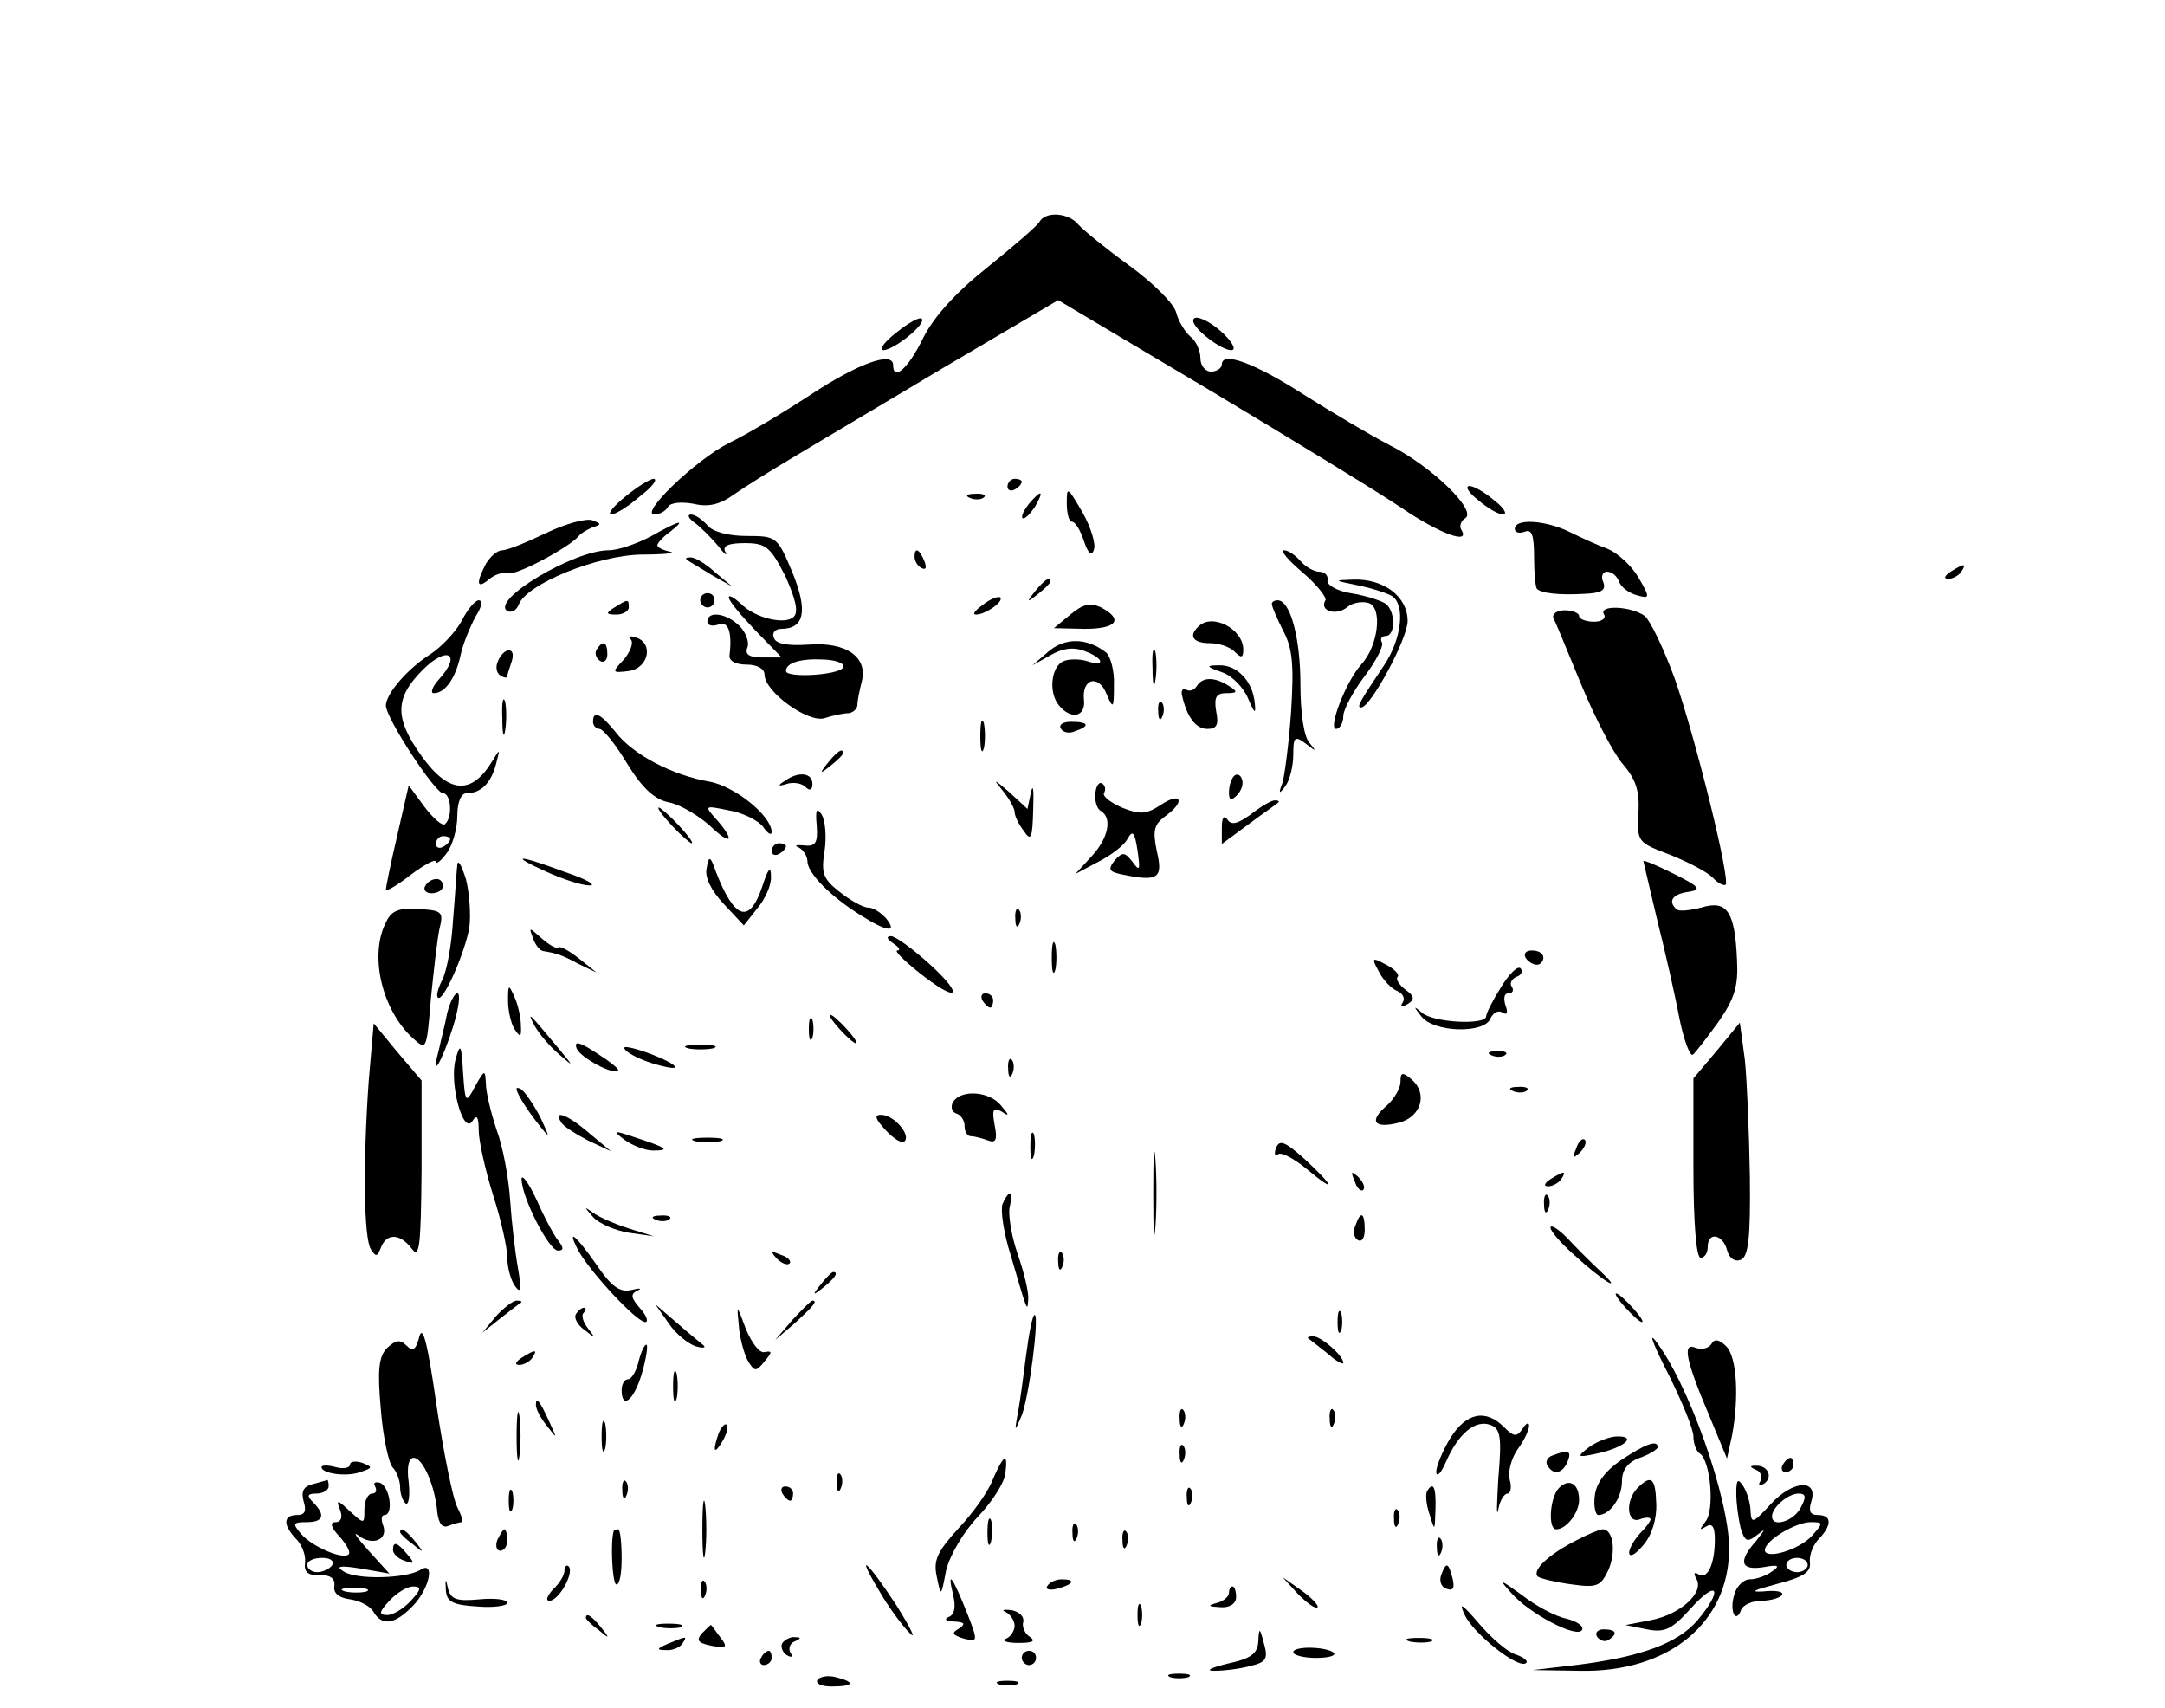 <?xml version="1.0" standalone="no"?>
<!DOCTYPE svg PUBLIC "-//W3C//DTD SVG 20010904//EN"
 "http://www.w3.org/TR/2001/REC-SVG-20010904/DTD/svg10.dtd">
<svg version="1.0" xmlns="http://www.w3.org/2000/svg"
 width="303pt" height="239pt" viewBox="0 0 303 239"
 preserveAspectRatio="xMidYMid meet">

<g transform="translate(0,239) scale(0.1,-0.1)"
fill="#000000" stroke="none">
<path d="M1455 2080 c-3 -6 -36 -34 -73 -64 -44 -35 -75 -69 -90 -99 -21 -43
-42 -61 -42 -38 0 20 -48 3 -115 -41 -38 -25 -90 -56 -115 -68 -47 -24 -126
-100 -104 -100 7 0 16 5 19 11 4 6 19 7 36 4 20 -5 37 -1 56 13 16 11 51 33
78 49 28 17 123 73 213 127 l163 96 212 -126 c117 -70 238 -144 269 -165 53
-36 97 -52 83 -30 -3 5 0 13 6 16 16 11 -48 73 -106 102 -27 14 -81 46 -119
70 -70 45 -116 62 -116 43 0 -5 -7 -10 -15 -10 -8 0 -15 8 -15 19 0 10 -6 24
-14 30 -8 7 -17 22 -20 34 -3 12 -32 41 -65 65 -33 24 -65 50 -72 58 -13 16
-45 19 -54 4z"/>
<path d="M1255 1925 c-17 -13 -25 -24 -19 -25 15 0 61 37 54 44 -3 3 -19 -6
-35 -19z"/>
<path d="M1670 1941 c0 -11 39 -41 53 -41 13 0 -12 29 -35 41 -12 6 -18 6 -18
0z"/>
<path d="M875 1695 c-16 -13 -25 -24 -20 -25 6 0 24 11 40 25 17 13 26 24 20
25 -5 0 -23 -11 -40 -25z"/>
<path d="M1410 1709 c0 -5 5 -7 10 -4 6 3 10 8 10 11 0 2 -4 4 -10 4 -5 0 -10
-5 -10 -11z"/>
<path d="M1493 1686 c0 -14 3 -26 7 -26 5 0 12 -12 17 -27 6 -18 11 -22 14
-12 3 7 -4 31 -16 52 -21 36 -22 37 -22 13z"/>
<path d="M2069 1690 c13 -11 28 -20 35 -20 6 1 0 10 -13 20 -13 11 -28 20 -35
20 -6 -1 0 -10 13 -20z"/>
<path d="M1358 1693 c7 -3 16 -2 19 1 4 3 -2 6 -13 5 -11 0 -14 -3 -6 -6z"/>
<path d="M1440 1685 c-7 -9 -11 -17 -9 -20 3 -2 10 5 17 15 14 24 10 26 -8 5z"/>
<path d="M764 1644 c-27 -13 -54 -24 -61 -24 -7 0 -17 -9 -23 -19 -14 -27 -13
-36 4 -22 8 7 20 11 28 9 12 -3 86 37 98 52 3 4 12 9 19 12 13 4 13 5 0 10 -9
3 -38 -5 -65 -18z"/>
<path d="M973 1658 c9 -7 24 -22 33 -33 8 -11 13 -14 9 -7 -4 8 4 12 27 12 30
0 36 -5 57 -46 14 -31 19 -50 12 -57 -12 -12 -55 -2 -75 19 -9 8 -16 12 -16 8
0 -5 17 -25 37 -46 l37 -38 -27 0 c-18 0 -25 4 -21 14 3 7 -2 21 -11 30 -18
18 -45 22 -45 6 0 -5 7 -7 15 -4 14 6 20 -10 16 -43 -1 -8 9 -13 24 -13 15 0
25 -6 25 -14 0 -24 61 -68 84 -61 12 4 27 7 34 7 6 1 12 6 12 12 0 6 3 20 6
32 9 34 -21 56 -74 52 -30 -2 -47 1 -49 10 -3 6 2 12 10 12 33 0 38 25 16 79
-21 50 -22 51 -64 51 -26 0 -48 6 -55 15 -7 8 -17 15 -23 15 -6 0 -3 -6 6 -12z
m207 -202 c-6 -11 -80 -15 -80 -5 0 12 22 18 55 16 17 -1 28 -6 25 -11z"/>
<path d="M910 1639 c-19 -10 -45 -19 -58 -19 -49 0 -166 -70 -142 -85 6 -3 13
1 16 9 11 29 110 69 172 70 31 0 49 2 40 4 -10 2 -18 6 -18 9 0 3 8 12 18 19
24 19 13 16 -28 -7z"/>
<path d="M2120 1650 c0 -5 6 -7 14 -4 10 4 13 -5 13 -36 0 -22 2 -42 4 -44 6
-6 30 -9 66 -7 24 1 31 5 27 16 -4 8 -1 15 5 15 7 0 14 -6 17 -14 3 -8 14 -16
25 -19 18 -5 19 -4 2 25 -10 17 -29 34 -43 40 -14 5 -38 16 -54 24 -33 16 -76
19 -76 4z"/>
<path d="M1280 1611 c0 -6 4 -13 10 -16 6 -3 7 1 4 9 -7 18 -14 21 -14 7z"/>
<path d="M1823 1589 c20 -17 34 -35 32 -39 -9 -15 15 -22 30 -10 8 7 22 9 31
6 19 -7 13 -60 -11 -86 -21 -23 -47 -90 -35 -90 5 0 10 8 10 18 0 9 14 35 30
56 16 21 27 43 24 47 -3 5 0 9 5 9 15 0 14 37 -1 46 -7 4 -28 11 -48 14 -19 3
-34 12 -32 18 1 7 -4 12 -12 12 -7 0 -19 7 -26 15 -7 8 -17 15 -23 15 -6 0 6
-14 26 -31z"/>
<path d="M961 1607 c2 -2 18 -11 34 -21 l30 -17 -24 20 c-13 12 -28 21 -34 21
-6 0 -8 -1 -6 -3z"/>
<path d="M2730 1590 c-9 -6 -10 -10 -3 -10 6 0 15 5 18 10 8 12 4 12 -15 0z"/>
<path d="M1449 1563 c-13 -16 -12 -17 4 -4 9 7 17 15 17 17 0 8 -8 3 -21 -13z"/>
<path d="M1900 1571 c20 -4 41 -11 48 -15 19 -12 14 -60 -11 -97 -34 -51 -39
-59 -32 -59 13 0 65 96 65 121 0 34 -33 59 -75 58 -29 -1 -29 -1 5 -8z"/>
<path d="M980 1550 c0 -5 5 -10 10 -10 6 0 10 5 10 10 0 6 -4 10 -10 10 -5 0
-10 -4 -10 -10z"/>
<path d="M1376 1544 c-11 -8 -16 -14 -10 -14 13 0 39 18 34 24 -3 2 -14 -2
-24 -10z"/>
<path d="M646 1521 c-8 -15 -28 -36 -43 -46 -33 -21 -62 -55 -63 -72 0 -18 69
-123 80 -123 11 0 14 -33 3 -43 -3 -4 -16 7 -29 24 l-22 30 -16 -70 c-9 -38
-16 -73 -16 -76 0 -3 16 6 35 21 19 14 35 23 35 18 0 -4 7 1 15 12 8 10 15 34
15 52 0 19 5 32 13 32 20 0 34 14 41 40 6 23 6 23 -5 5 -29 -48 -61 -46 -99 7
-38 53 -38 81 2 121 34 34 55 22 22 -14 -9 -10 -12 -19 -7 -19 16 0 31 21 38
55 4 17 14 40 21 53 8 12 10 22 4 22 -5 0 -16 -13 -24 -29z m-16 -305 c0 -3
-4 -8 -10 -11 -5 -3 -10 -1 -10 4 0 6 5 11 10 11 6 0 10 -2 10 -4z"/>
<path d="M860 1540 c-13 -8 -12 -10 3 -10 9 0 17 5 17 10 0 12 -1 12 -20 0z"/>
<path d="M1498 1530 l-23 -19 43 -1 c45 0 55 13 23 30 -15 7 -25 5 -43 -10z"/>
<path d="M1780 1545 c0 -4 7 -20 16 -38 13 -24 15 -48 11 -112 -3 -44 -9 -89
-12 -100 -6 -16 -5 -17 4 -5 6 8 11 28 11 44 0 25 2 27 18 15 14 -11 15 -11 5
1 -8 8 -13 42 -13 82 0 65 -14 118 -32 118 -4 0 -8 -2 -8 -5z"/>
<path d="M2174 1525 c3 -5 20 -47 39 -93 19 -46 45 -96 58 -111 18 -21 24 -37
22 -69 -2 -40 -1 -41 44 -58 25 -10 52 -24 60 -32 7 -8 16 -12 18 -10 7 7 -42
205 -71 288 -15 41 -34 81 -42 88 -19 14 -66 16 -57 2 3 -5 -3 -10 -14 -10
-12 0 -21 4 -21 8 0 4 -9 8 -20 8 -11 0 -18 -5 -16 -11z"/>
<path d="M1677 1513 c-14 -13 -7 -23 16 -23 13 0 28 -5 35 -12 9 -9 12 -9 12
3 0 29 -44 52 -63 32z"/>
<path d="M883 1495 c4 -5 -1 -17 -10 -28 -17 -18 -17 -19 7 -16 28 4 35 39 10
47 -8 3 -12 1 -7 -3z"/>
<path d="M1467 1478 l-22 -19 25 14 c17 10 32 12 48 6 27 -10 30 -23 3 -14
-10 3 -25 3 -32 0 -18 -7 -22 -44 -7 -62 17 -21 38 -16 35 8 -3 30 21 36 32 7
9 -21 10 -19 10 13 1 20 -5 41 -11 46 -27 21 -58 21 -81 1z"/>
<path d="M835 1481 c-3 -5 -1 -12 5 -16 5 -3 10 1 10 9 0 18 -6 21 -15 7z"/>
<path d="M1613 1455 c0 -22 2 -30 4 -17 2 12 2 30 0 40 -3 9 -5 -1 -4 -23z"/>
<path d="M697 1465 c-4 -8 -2 -17 3 -20 6 -4 10 -4 10 -1 0 2 3 11 6 20 3 9 2
16 -4 16 -5 0 -12 -7 -15 -15z"/>
<path d="M1711 1449 c14 -5 30 -22 36 -37 9 -21 11 -22 9 -5 -3 30 -25 53 -50
52 -19 0 -18 -2 5 -10z"/>
<path d="M1675 1430 c-4 -6 -10 -8 -15 -5 -4 3 -7 -1 -6 -7 7 -31 19 -48 36
-48 13 0 16 6 12 25 -3 19 0 25 14 25 16 0 17 2 4 10 -20 13 -37 13 -45 0z"/>
<path d="M703 1385 c0 -22 2 -30 4 -17 2 12 2 30 0 40 -3 9 -5 -1 -4 -23z"/>
<path d="M1621 1394 c0 -11 3 -14 6 -6 3 7 2 16 -1 19 -3 4 -6 -2 -5 -13z"/>
<path d="M830 1380 c0 -5 4 -10 9 -10 5 0 23 -22 39 -49 21 -34 38 -50 59 -54
15 -3 40 -18 56 -32 30 -29 37 -23 10 8 -18 20 -17 20 17 13 19 -3 41 -14 48
-23 6 -9 12 -13 12 -7 -1 23 -51 63 -86 70 -53 9 -108 38 -132 69 -21 26 -32
32 -32 15z"/>
<path d="M1372 1360 c0 -19 2 -27 5 -17 2 9 2 25 0 35 -3 9 -5 1 -5 -18z"/>
<path d="M1485 1370 c3 -5 12 -7 20 -3 21 7 19 13 -6 13 -11 0 -18 -4 -14 -10z"/>
<path d="M1159 1323 c-13 -16 -12 -17 4 -4 9 7 17 15 17 17 0 8 -8 3 -21 -13z"/>
<path d="M1098 1297 c-10 -6 -9 -8 3 -4 9 3 21 1 26 -4 6 -6 10 -5 10 4 0 16
-20 18 -39 4z"/>
<path d="M1727 1304 c-4 -4 -7 -14 -7 -23 0 -11 3 -12 11 -4 6 6 10 16 7 23
-2 6 -7 8 -11 4z"/>
<path d="M1403 1284 c9 -11 17 -25 17 -30 0 -6 6 -18 13 -27 10 -15 12 -10 13
30 1 27 0 37 -3 25 l-5 -24 -26 24 c-21 18 -23 19 -9 2z"/>
<path d="M1533 1280 c-1 -11 2 -22 8 -25 16 -10 10 -38 -13 -63 l-23 -25 32
17 c18 9 36 23 41 32 7 13 10 10 14 -16 4 -28 3 -30 -7 -16 -11 14 -14 14 -25
2 -10 -13 -8 -16 12 -20 49 -10 56 -5 47 33 -6 29 -4 37 12 49 28 20 23 35 -6
16 -21 -14 -30 -14 -55 -4 -16 7 -27 16 -25 20 3 5 2 11 -3 14 -4 2 -8 -4 -9
-14z"/>
<path d="M1750 1250 c-18 -13 -27 -15 -32 -7 -5 7 -8 3 -8 -11 l0 -23 38 28
c20 15 39 28 41 30 2 2 0 3 -5 3 -5 0 -20 -9 -34 -20z"/>
<path d="M940 1235 c13 -14 26 -25 28 -25 3 0 -5 11 -18 25 -13 14 -26 25 -28
25 -3 0 5 -11 18 -25z"/>
<path d="M1143 1235 c2 -25 -2 -30 -18 -28 -11 1 -14 0 -7 -3 6 -3 12 -12 12
-19 0 -17 33 -50 75 -76 36 -23 52 -25 35 -4 -7 8 -18 15 -25 15 -7 0 -25 10
-40 22 -23 18 -26 26 -21 57 3 20 1 43 -4 51 -7 11 -9 7 -7 -15z"/>
<path d="M1080 1199 c0 -5 5 -7 10 -4 6 3 10 8 10 11 0 2 -4 4 -10 4 -5 0 -10
-5 -10 -11z"/>
<path d="M640 1180 c-1 -8 -3 -43 -6 -78 -2 -35 -9 -72 -15 -83 -6 -12 -9 -23
-6 -25 7 -7 38 63 44 99 2 18 0 48 -5 67 -6 19 -11 28 -12 20z"/>
<path d="M765 1170 c22 -10 49 -19 60 -19 11 0 -5 9 -35 19 -67 25 -78 24 -25
0z"/>
<path d="M989 1175 c-3 -12 6 -31 24 -50 l28 -30 19 24 c11 13 20 33 19 45 0
15 -4 11 -12 -14 -18 -54 -39 -47 -65 20 -8 23 -10 23 -13 5z"/>
<path d="M2300 1185 c0 -1 9 -38 19 -81 11 -44 25 -105 31 -137 6 -31 15 -55
19 -53 4 3 20 24 36 46 23 33 28 51 26 87 -3 68 -14 84 -50 73 -16 -4 -32 -6
-35 -2 -12 11 -5 21 17 24 19 3 16 7 -20 25 -24 12 -43 20 -43 18z"/>
<path d="M595 1150 c-3 -5 1 -10 9 -10 9 0 16 5 16 10 0 6 -4 10 -9 10 -6 0
-13 -4 -16 -10z"/>
<path d="M541 1101 c-25 -46 -7 -124 37 -164 19 -17 19 -17 25 55 4 40 9 84
12 98 6 24 4 26 -29 28 -26 2 -38 -2 -45 -17z"/>
<path d="M1421 1104 c0 -11 3 -14 6 -6 3 7 2 16 -1 19 -3 4 -6 -2 -5 -13z"/>
<path d="M746 1077 c3 -9 10 -18 15 -18 18 -3 25 -5 49 -18 l25 -12 -25 20
c-14 11 -27 18 -29 15 -2 -2 -13 4 -23 13 -18 16 -18 16 -12 0z"/>
<path d="M1250 1070 c8 -5 11 -10 6 -10 -5 0 8 -13 29 -30 55 -44 67 -36 17
10 -24 22 -49 40 -55 40 -7 0 -6 -4 3 -10z"/>
<path d="M1472 1050 c0 -19 2 -27 5 -17 2 9 2 25 0 35 -3 9 -5 1 -5 -18z"/>
<path d="M2135 1050 c3 -5 10 -10 16 -10 5 0 9 5 9 10 0 6 -7 10 -16 10 -8 0
-12 -4 -9 -10z"/>
<path d="M1930 1030 c6 -12 18 -24 26 -27 7 -3 11 -10 7 -16 -4 -6 -1 -7 7 -2
10 6 10 11 -3 20 -9 7 -14 15 -11 18 3 3 -4 11 -16 17 -20 11 -21 10 -10 -10z"/>
<path d="M2101 1009 c-12 -19 -21 -37 -21 -41 0 -13 -75 -9 -90 5 -12 10 -12
9 -1 -5 17 -23 89 -25 97 -3 4 8 11 12 17 8 6 -4 8 0 4 10 -3 10 -2 17 4 17 6
0 8 4 5 9 -4 5 0 11 6 14 7 2 10 8 6 12 -4 4 -16 -8 -27 -26z"/>
<path d="M711 990 c0 -14 4 -32 9 -40 8 -12 10 -12 9 5 0 11 -4 29 -9 40 -8
18 -9 18 -9 -5z"/>
<path d="M626 973 c-3 -16 -9 -39 -12 -53 -12 -44 5 -15 20 33 8 26 11 47 6
47 -4 0 -10 -12 -14 -27z"/>
<path d="M1375 990 c3 -5 8 -10 11 -10 2 0 4 5 4 10 0 6 -5 10 -11 10 -5 0 -7
-4 -4 -10z"/>
<path d="M748 955 c6 -11 21 -29 34 -40 22 -19 22 -19 -2 10 -40 48 -43 51
-32 30z"/>
<path d="M1132 950 c0 -14 2 -19 5 -12 2 6 2 18 0 25 -3 6 -5 1 -5 -13z"/>
<path d="M1175 950 c10 -11 20 -20 23 -20 3 0 -3 9 -13 20 -10 11 -20 20 -23
20 -3 0 3 -9 13 -20z"/>
<path d="M516 877 c-8 -114 -7 -219 3 -235 7 -11 9 -11 14 2 8 21 27 20 43 -1
11 -15 13 1 14 109 l0 126 -34 40 -33 40 -7 -81z"/>
<path d="M2403 920 l-33 -39 0 -125 c0 -77 4 -126 10 -126 6 0 10 7 10 15 0
22 21 18 27 -4 3 -12 11 -17 19 -14 11 4 14 30 13 117 -1 61 -4 134 -7 163
l-7 52 -32 -39z"/>
<path d="M807 923 c5 -13 52 -38 58 -31 2 2 -12 13 -31 25 -23 15 -31 17 -27
6z"/>
<path d="M638 909 c-10 -33 10 -108 23 -88 6 10 9 7 9 -13 0 -14 9 -55 20 -90
11 -34 20 -74 20 -88 0 -14 5 -32 11 -40 8 -11 9 -4 4 25 -4 22 -9 65 -11 95
-2 31 -10 75 -19 99 -8 24 -15 53 -15 65 -1 20 -2 19 -15 -4 -13 -25 -14 -24
-17 20 -2 38 -4 41 -10 19z"/>
<path d="M876 920 c6 -6 25 -15 44 -20 43 -12 26 3 -20 19 -22 7 -31 8 -24 1z"/>
<path d="M963 923 c9 -2 25 -2 35 0 9 3 1 5 -18 5 -19 0 -27 -2 -17 -5z"/>
<path d="M2088 913 c7 -3 16 -2 19 1 4 3 -2 6 -13 5 -11 0 -14 -3 -6 -6z"/>
<path d="M1411 894 c0 -11 3 -14 6 -6 3 7 2 16 -1 19 -3 4 -6 -2 -5 -13z"/>
<path d="M1960 876 c0 -9 -9 -24 -19 -33 -26 -22 -18 -33 17 -24 31 8 41 41
17 61 -12 10 -15 10 -15 -4z"/>
<path d="M728 854 c6 -11 18 -28 27 -39 15 -19 15 -18 1 12 -9 17 -21 35 -27
39 -8 4 -8 1 -1 -12z"/>
<path d="M2118 863 c7 -3 16 -2 19 1 4 3 -2 6 -13 5 -11 0 -14 -3 -6 -6z"/>
<path d="M1334 848 c-4 -6 -2 -14 4 -16 7 -2 12 -10 12 -18 0 -8 4 -14 9 -14
5 0 16 -3 24 -6 11 -4 13 1 9 22 -4 21 -2 25 9 19 12 -8 12 -6 0 8 -16 20 -56
23 -67 5z"/>
<path d="M785 820 c3 -6 21 -17 38 -26 l32 -15 -30 25 c-30 26 -51 34 -40 16z"/>
<path d="M1240 808 c11 -12 23 -19 26 -15 9 9 -15 37 -33 37 -10 0 -8 -6 7
-22z"/>
<path d="M874 795 c11 -8 29 -15 40 -15 25 0 19 4 -24 18 -32 11 -33 10 -16
-3z"/>
<path d="M1442 785 c0 -16 2 -22 5 -12 2 9 2 23 0 30 -3 6 -5 -1 -5 -18z"/>
<path d="M1614 720 c0 -52 1 -74 3 -47 2 26 2 68 0 95 -2 26 -3 4 -3 -48z"/>
<path d="M973 793 c9 -2 25 -2 35 0 9 3 1 5 -18 5 -19 0 -27 -2 -17 -5z"/>
<path d="M1786 784 c-3 -8 -2 -13 3 -9 5 3 23 -7 40 -21 42 -35 39 -25 -3 14
-27 24 -35 28 -40 16z"/>
<path d="M2206 783 c-6 -14 -5 -15 5 -6 7 7 10 15 7 18 -3 3 -9 -2 -12 -12z"/>
<path d="M730 740 c0 -25 38 -100 51 -100 8 0 8 4 1 13 -6 7 -20 33 -31 58
-11 24 -21 37 -21 29z"/>
<path d="M1896 737 c3 -10 9 -15 12 -12 3 3 0 11 -7 18 -10 9 -11 8 -5 -6z"/>
<path d="M2170 740 c-9 -6 -10 -10 -3 -10 6 0 15 5 18 10 8 12 4 12 -15 0z"/>
<path d="M1403 705 c-3 -9 2 -42 12 -73 23 -79 23 -79 24 -60 1 10 -6 38 -15
64 -9 26 -13 55 -11 65 6 23 -1 25 -10 4z"/>
<path d="M2161 704 c0 -11 3 -14 6 -6 3 7 2 16 -1 19 -3 4 -6 -2 -5 -13z"/>
<path d="M830 687 c8 -9 31 -19 50 -22 l35 -5 -35 11 c-19 6 -42 16 -50 22
-13 9 -13 9 0 -6z"/>
<path d="M918 683 c7 -3 16 -2 19 1 4 3 -2 6 -13 5 -11 0 -14 -3 -6 -6z"/>
<path d="M1897 675 c-4 -8 -2 -17 3 -20 6 -4 10 3 10 14 0 25 -6 27 -13 6z"/>
<path d="M2170 672 c0 -5 15 -22 33 -38 39 -36 72 -56 37 -23 -14 13 -35 34
-47 47 -13 13 -23 19 -23 14z"/>
<path d="M810 639 c17 -30 81 -99 93 -99 5 0 2 9 -7 19 -13 15 -14 20 -4 25 7
3 4 4 -8 1 -16 -4 -28 4 -49 35 -30 43 -43 53 -25 19z"/>
<path d="M1087 629 c7 -7 15 -10 18 -7 3 3 -2 9 -12 12 -14 6 -15 5 -6 -5z"/>
<path d="M1481 624 c0 -11 3 -14 6 -6 3 7 2 16 -1 19 -3 4 -6 -2 -5 -13z"/>
<path d="M1149 593 c-13 -16 -12 -17 4 -4 16 13 21 21 13 21 -2 0 -10 -8 -17
-17z"/>
<path d="M2275 560 c10 -11 20 -20 23 -20 3 0 -3 9 -13 20 -10 11 -20 20 -23
20 -3 0 3 -9 13 -20z"/>
<path d="M694 548 l-19 -23 25 20 c14 11 27 21 29 22 2 2 0 3 -6 3 -5 0 -18
-10 -29 -22z"/>
<path d="M1109 543 l-24 -28 28 24 c25 23 32 31 24 31 -2 0 -14 -12 -28 -27z"/>
<path d="M806 551 c-3 -5 2 -15 12 -22 15 -12 16 -12 5 2 -7 9 -10 19 -6 22 3
4 4 7 0 7 -3 0 -8 -4 -11 -9z"/>
<path d="M936 538 c10 -15 28 -29 38 -32 10 -3 15 -2 10 2 -5 4 -22 18 -38 32
l-29 25 19 -27z"/>
<path d="M1034 535 c1 -16 7 -38 12 -48 10 -17 12 -17 24 -2 11 13 11 15 0 13
-7 -2 -18 13 -26 32 -13 35 -13 35 -10 5z"/>
<path d="M1872 540 c0 -14 2 -19 5 -12 2 6 2 18 0 25 -3 6 -5 1 -5 -13z"/>
<path d="M1436 493 c-4 -31 -9 -69 -12 -83 -4 -23 -4 -24 5 -3 11 24 26 143
19 143 -3 0 -8 -26 -12 -57z"/>
<path d="M587 520 c-5 -19 -9 -22 -18 -13 -9 9 -15 8 -27 -3 -12 -12 -14 -31
-9 -86 3 -39 11 -76 17 -82 5 -5 10 -18 10 -27 0 -10 4 -20 8 -23 4 -2 6 11 4
30 -3 21 0 34 7 34 13 0 30 -40 33 -76 2 -16 7 -23 16 -19 8 3 16 5 18 5 3 0
0 9 -6 21 -6 11 -19 75 -29 142 -12 84 -19 114 -24 97z"/>
<path d="M2335 467 c19 -38 35 -77 35 -87 0 -10 4 -21 9 -24 15 -10 21 -79 8
-95 -9 -12 -9 -13 1 -7 8 5 12 0 12 -18 0 -34 -10 -57 -23 -49 -6 4 -7 1 -3
-6 12 -19 -22 -50 -63 -58 l-36 -7 30 -6 c25 -5 35 0 62 30 37 41 45 26 9 -17
-28 -33 -81 -52 -171 -63 l-60 -7 65 -1 c125 -3 210 67 210 171 0 71 -58 234
-104 292 -9 11 0 -11 19 -48z"/>
<path d="M1831 517 c2 -1 14 -11 27 -21 12 -11 22 -16 22 -13 0 10 -31 37 -42
37 -6 0 -9 -1 -7 -3z"/>
<path d="M2395 509 c-4 -6 -14 -8 -22 -5 -19 8 -14 -17 20 -97 l24 -58 7 32
c10 53 7 110 -8 125 -10 10 -17 11 -21 3z"/>
<path d="M894 486 c-3 -14 -10 -26 -15 -26 -5 0 -9 -7 -9 -15 0 -28 17 -15 28
22 6 20 9 39 7 41 -2 2 -7 -7 -11 -22z"/>
<path d="M730 490 c-9 -6 -10 -10 -3 -10 6 0 15 5 18 10 8 12 4 12 -15 0z"/>
<path d="M942 450 c0 -19 2 -27 5 -17 2 9 2 25 0 35 -3 9 -5 1 -5 -18z"/>
<path d="M723 380 c0 -30 2 -43 4 -27 2 15 2 39 0 55 -2 15 -4 2 -4 -28z"/>
<path d="M750 424 c0 -6 7 -19 16 -30 14 -18 14 -18 3 6 -14 31 -19 36 -19 24z"/>
<path d="M1651 404 c0 -11 3 -14 6 -6 3 7 2 16 -1 19 -3 4 -6 -2 -5 -13z"/>
<path d="M1861 404 c0 -11 3 -14 6 -6 3 7 2 16 -1 19 -3 4 -6 -2 -5 -13z"/>
<path d="M842 380 c0 -19 2 -27 5 -17 2 9 2 25 0 35 -3 9 -5 1 -5 -18z"/>
<path d="M2030 378 c-11 -18 -20 -40 -20 -48 1 -8 7 -1 14 15 17 39 41 59 62
51 14 -5 16 -17 11 -74 -2 -37 -3 -57 0 -44 2 12 8 22 13 22 4 0 6 9 3 19 -3
11 2 30 11 43 9 12 16 27 16 33 0 5 -4 4 -9 -4 -8 -12 -12 -12 -26 2 -26 26
-53 20 -75 -15z"/>
<path d="M1006 385 c-9 -26 -7 -32 5 -12 6 10 9 21 6 23 -2 3 -7 -2 -11 -11z"/>
<path d="M2224 365 c-18 -14 -17 -15 11 -9 37 8 57 24 29 24 -11 0 -29 -7 -40
-15z"/>
<path d="M1651 354 c0 -11 3 -14 6 -6 3 7 2 16 -1 19 -3 4 -6 -2 -5 -13z"/>
<path d="M2269 347 c-22 -15 -35 -32 -37 -50 -2 -15 1 -27 5 -27 16 0 33 24
33 47 0 16 8 27 25 33 14 5 25 12 25 15 0 11 -18 4 -51 -18z"/>
<path d="M2172 353 c-6 -2 -10 -9 -6 -14 8 -14 21 -11 28 6 6 15 1 17 -22 8z"/>
<path d="M490 341 c0 -5 -9 -7 -20 -4 -11 3 -20 3 -20 0 0 -9 35 -14 54 -7 18
6 18 7 3 13 -9 3 -17 2 -17 -2z"/>
<path d="M1390 321 c-6 -17 -28 -48 -48 -69 -30 -33 -36 -45 -31 -68 6 -29 6
-29 13 8 5 21 24 54 45 76 20 21 37 48 38 60 4 30 -2 27 -17 -7z"/>
<path d="M2495 340 c-3 -5 -1 -10 4 -10 6 0 11 5 11 10 0 6 -2 10 -4 10 -3 0
-8 -4 -11 -10z"/>
<path d="M2458 333 c6 -2 9 -10 6 -15 -4 -7 -2 -8 5 -4 13 9 5 26 -12 25 -9 0
-8 -2 1 -6z"/>
<path d="M1171 314 c0 -11 3 -14 6 -6 3 7 2 16 -1 19 -3 4 -6 -2 -5 -13z"/>
<path d="M437 313 c-12 -3 -16 -10 -12 -24 4 -13 2 -19 -9 -19 -20 0 -20 -14
-2 -33 8 -8 14 -22 13 -33 -2 -14 4 -19 21 -18 15 0 21 -5 20 -15 -2 -10 6
-17 22 -19 14 -2 29 -10 33 -18 12 -20 30 -17 55 9 24 25 31 64 10 50 -20 -12
-89 -14 -107 -2 -12 7 -6 9 24 4 l40 -7 -30 33 c-16 18 -22 27 -13 20 20 -15
42 -5 34 15 -3 8 -2 14 2 14 13 0 8 39 -6 45 -7 2 -10 0 -7 -5 3 -6 1 -10 -4
-10 -6 0 -11 -10 -11 -22 0 -21 0 -21 -20 -3 -18 17 -20 17 -14 2 4 -10 1 -17
-6 -17 -9 0 -7 -7 5 -20 10 -11 16 -22 13 -25 -8 -8 -52 11 -67 29 -12 14 -11
16 8 16 24 0 27 10 9 28 -9 9 -8 12 5 12 9 0 17 5 17 10 0 6 -1 9 -2 9 -2 -1
-11 -3 -21 -6z m28 -113 c-3 -5 -13 -10 -21 -10 -8 0 -14 5 -14 10 0 6 9 10
21 10 11 0 17 -4 14 -10z m48 -37 c-7 -2 -21 -2 -30 0 -10 3 -4 5 12 5 17 0
24 -2 18 -5z m62 -13 c-10 -11 -25 -20 -33 -20 -12 0 -12 4 3 20 10 11 25 20
33 20 12 0 12 -4 -3 -20z"/>
<path d="M871 304 c0 -11 3 -14 6 -6 3 7 2 16 -1 19 -3 4 -6 -2 -5 -13z"/>
<path d="M2182 308 c-13 -13 -16 -58 -4 -58 14 0 32 23 32 41 0 23 -14 31 -28
17z"/>
<path d="M2292 308 c-18 -18 -15 -51 3 -44 8 3 15 3 15 0 0 -3 -7 -12 -15 -20
-8 -9 -15 -21 -15 -27 1 -7 9 -2 20 11 12 14 19 37 18 58 -1 36 -7 41 -26 22z"/>
<path d="M2430 300 c0 -14 3 -35 6 -48 6 -19 9 -21 23 -10 13 10 12 9 -1 -8
-26 -29 -22 -42 10 -37 21 4 24 2 12 -6 -8 -6 -22 -11 -31 -11 -9 0 -19 -10
-22 -22 -7 -24 3 -41 10 -20 3 6 15 12 28 12 13 0 26 4 29 8 3 5 -9 7 -27 5
-19 -1 -12 2 18 10 39 10 50 17 48 31 -1 11 5 25 13 33 18 19 18 33 -2 33 -11
0 -13 6 -9 19 10 32 -26 30 -57 -4 -24 -26 -27 -28 -28 -10 0 11 -5 27 -10 35
-8 12 -10 10 -10 -10z m90 -20 c-10 -19 -40 -28 -40 -12 0 13 23 32 37 32 11
0 11 -5 3 -20z m16 -39 c-18 -20 -66 -34 -66 -20 0 13 43 39 64 39 18 0 18 -1
2 -19z m-6 -41 c0 -5 -7 -10 -15 -10 -8 0 -15 5 -15 10 0 6 7 10 15 10 8 0 15
-4 15 -10z"/>
<path d="M712 290 c0 -14 2 -19 5 -12 2 6 2 18 0 25 -3 6 -5 1 -5 -13z"/>
<path d="M983 250 c0 -36 2 -50 4 -32 2 17 2 47 0 65 -2 17 -4 3 -4 -33z"/>
<path d="M1095 300 c3 -5 8 -10 11 -10 2 0 4 5 4 10 0 6 -5 10 -11 10 -5 0 -7
-4 -4 -10z"/>
<path d="M1661 294 c0 -11 3 -14 6 -6 3 7 2 16 -1 19 -3 4 -6 -2 -5 -13z"/>
<path d="M1997 303 c-2 -5 -1 -19 4 -33 7 -23 7 -23 8 8 1 31 -3 40 -12 25z"/>
<path d="M1951 264 c0 -11 3 -14 6 -6 3 7 2 16 -1 19 -3 4 -6 -2 -5 -13z"/>
<path d="M1382 245 c0 -16 2 -22 5 -12 2 9 2 23 0 30 -3 6 -5 -1 -5 -18z"/>
<path d="M1501 244 c0 -11 3 -14 6 -6 3 7 2 16 -1 19 -3 4 -6 -2 -5 -13z"/>
<path d="M560 246 c0 -2 8 -10 18 -17 15 -13 16 -12 3 4 -13 16 -21 21 -21 13z"/>
<path d="M696 235 c-3 -8 -1 -15 4 -15 6 0 10 7 10 15 0 8 -2 15 -4 15 -2 0
-6 -7 -10 -15z"/>
<path d="M859 248 c-5 -16 -2 -71 3 -75 5 -2 8 14 8 36 0 23 -2 41 -5 41 -3 0
-5 -1 -6 -2z"/>
<path d="M1571 234 c0 -11 3 -14 6 -6 3 7 2 16 -1 19 -3 4 -6 -2 -5 -13z"/>
<path d="M2205 234 c-37 -19 -61 -41 -53 -50 4 -3 25 -8 47 -11 36 -5 41 -3
52 20 11 25 7 57 -8 57 -4 0 -21 -7 -38 -16z"/>
<path d="M2011 224 c0 -11 3 -14 6 -6 3 7 2 16 -1 19 -3 4 -6 -2 -5 -13z"/>
<path d="M550 221 c0 -5 7 -12 16 -15 14 -5 15 -4 4 9 -14 17 -20 19 -20 6z"/>
<path d="M790 192 c0 -6 -7 -18 -16 -26 -8 -9 -11 -16 -5 -16 13 0 35 39 27
48 -3 3 -6 0 -6 -6z"/>
<path d="M1231 163 c12 -21 31 -47 42 -58 10 -11 2 6 -18 38 -42 64 -59 78
-24 20z"/>
<path d="M2017 186 c-3 -8 0 -17 7 -19 10 -4 12 1 9 14 -6 23 -9 24 -16 5z"/>
<path d="M624 165 c1 -16 9 -21 44 -23 23 -2 42 1 42 5 0 5 -18 7 -39 5 -32
-3 -40 0 -44 15 -3 15 -4 15 -3 -2z"/>
<path d="M981 164 c0 -11 3 -14 6 -6 3 7 2 16 -1 19 -3 4 -6 -2 -5 -13z"/>
<path d="M1334 158 c4 -17 2 -28 -7 -31 -6 -3 -3 -6 8 -6 15 -1 17 -3 7 -10
-11 -6 -9 -9 7 -14 20 -5 20 -4 4 37 -20 50 -28 61 -19 24z"/>
<path d="M1466 171 c-4 -5 3 -7 14 -4 23 6 26 13 6 13 -8 0 -17 -4 -20 -9z"/>
<path d="M1817 159 c12 -12 24 -21 27 -18 2 2 -8 13 -22 23 l-27 19 22 -24z"/>
<path d="M2115 161 c25 -29 92 -64 99 -52 3 5 -6 12 -22 16 -15 3 -43 18 -62
33 -32 23 -33 23 -15 3z"/>
<path d="M1720 161 c0 -5 -8 -12 -17 -14 -14 -4 -12 -5 5 -6 13 -1 22 5 22 14
0 8 -2 15 -5 15 -3 0 -5 -4 -5 -9z"/>
<path d="M1592 130 c0 -14 2 -19 5 -12 2 6 2 18 0 25 -3 6 -5 1 -5 -13z"/>
<path d="M2050 130 c12 -26 76 -77 86 -67 3 3 -4 8 -15 12 -11 3 -34 23 -51
43 -24 28 -29 31 -20 12z"/>
<path d="M1408 134 c6 -3 12 -12 12 -19 0 -7 -6 -16 -12 -18 -7 -3 1 -6 17 -6
19 0 25 2 17 8 -7 4 -12 14 -10 21 2 8 -6 15 -17 17 -11 1 -14 0 -7 -3z"/>
<path d="M820 126 c0 -2 8 -10 18 -17 15 -13 16 -12 3 4 -13 16 -21 21 -21 13z"/>
<path d="M923 113 c9 -2 23 -2 30 0 6 3 -1 5 -18 5 -16 0 -22 -2 -12 -5z"/>
<path d="M983 105 c-9 -10 -7 -14 13 -18 21 -4 23 -2 12 12 -7 9 -12 17 -13
17 0 1 -5 -4 -12 -11z"/>
<path d="M1761 93 c-1 -17 -10 -24 -43 -31 -24 -6 -32 -10 -18 -10 14 0 37 3
51 7 21 5 24 10 18 31 -6 23 -7 23 -8 3z"/>
<path d="M2235 100 c4 -6 11 -8 16 -5 14 9 11 15 -7 15 -8 0 -12 -5 -9 -10z"/>
<path d="M935 90 c-16 -7 -17 -9 -3 -9 9 -1 20 4 23 9 7 11 7 11 -20 0z"/>
<path d="M1095 91 c-3 -5 0 -13 6 -17 7 -4 9 -3 5 4 -3 5 0 13 6 15 9 4 10 6
1 6 -6 1 -14 -3 -18 -8z"/>
<path d="M1973 93 c9 -2 23 -2 30 0 6 3 -1 5 -18 5 -16 0 -22 -2 -12 -5z"/>
<path d="M1810 78 c0 -4 14 -8 32 -8 17 0 28 3 25 7 -10 9 -57 10 -57 1z"/>
<path d="M1065 70 c-3 -5 -1 -10 4 -10 6 0 11 5 11 10 0 6 -2 10 -4 10 -3 0
-8 -4 -11 -10z"/>
<path d="M1430 70 c0 -5 5 -10 10 -10 6 0 10 5 10 10 0 6 -4 10 -10 10 -5 0
-10 -4 -10 -10z"/>
<path d="M1144 39 c-3 -5 6 -9 20 -9 31 0 34 6 6 13 -11 3 -23 1 -26 -4z"/>
<path d="M1638 43 c6 -2 18 -2 25 0 6 3 1 5 -13 5 -14 0 -19 -2 -12 -5z"/>
<path d="M1398 33 c6 -2 18 -2 25 0 6 3 1 5 -13 5 -14 0 -19 -2 -12 -5z"/>
</g>
</svg>
